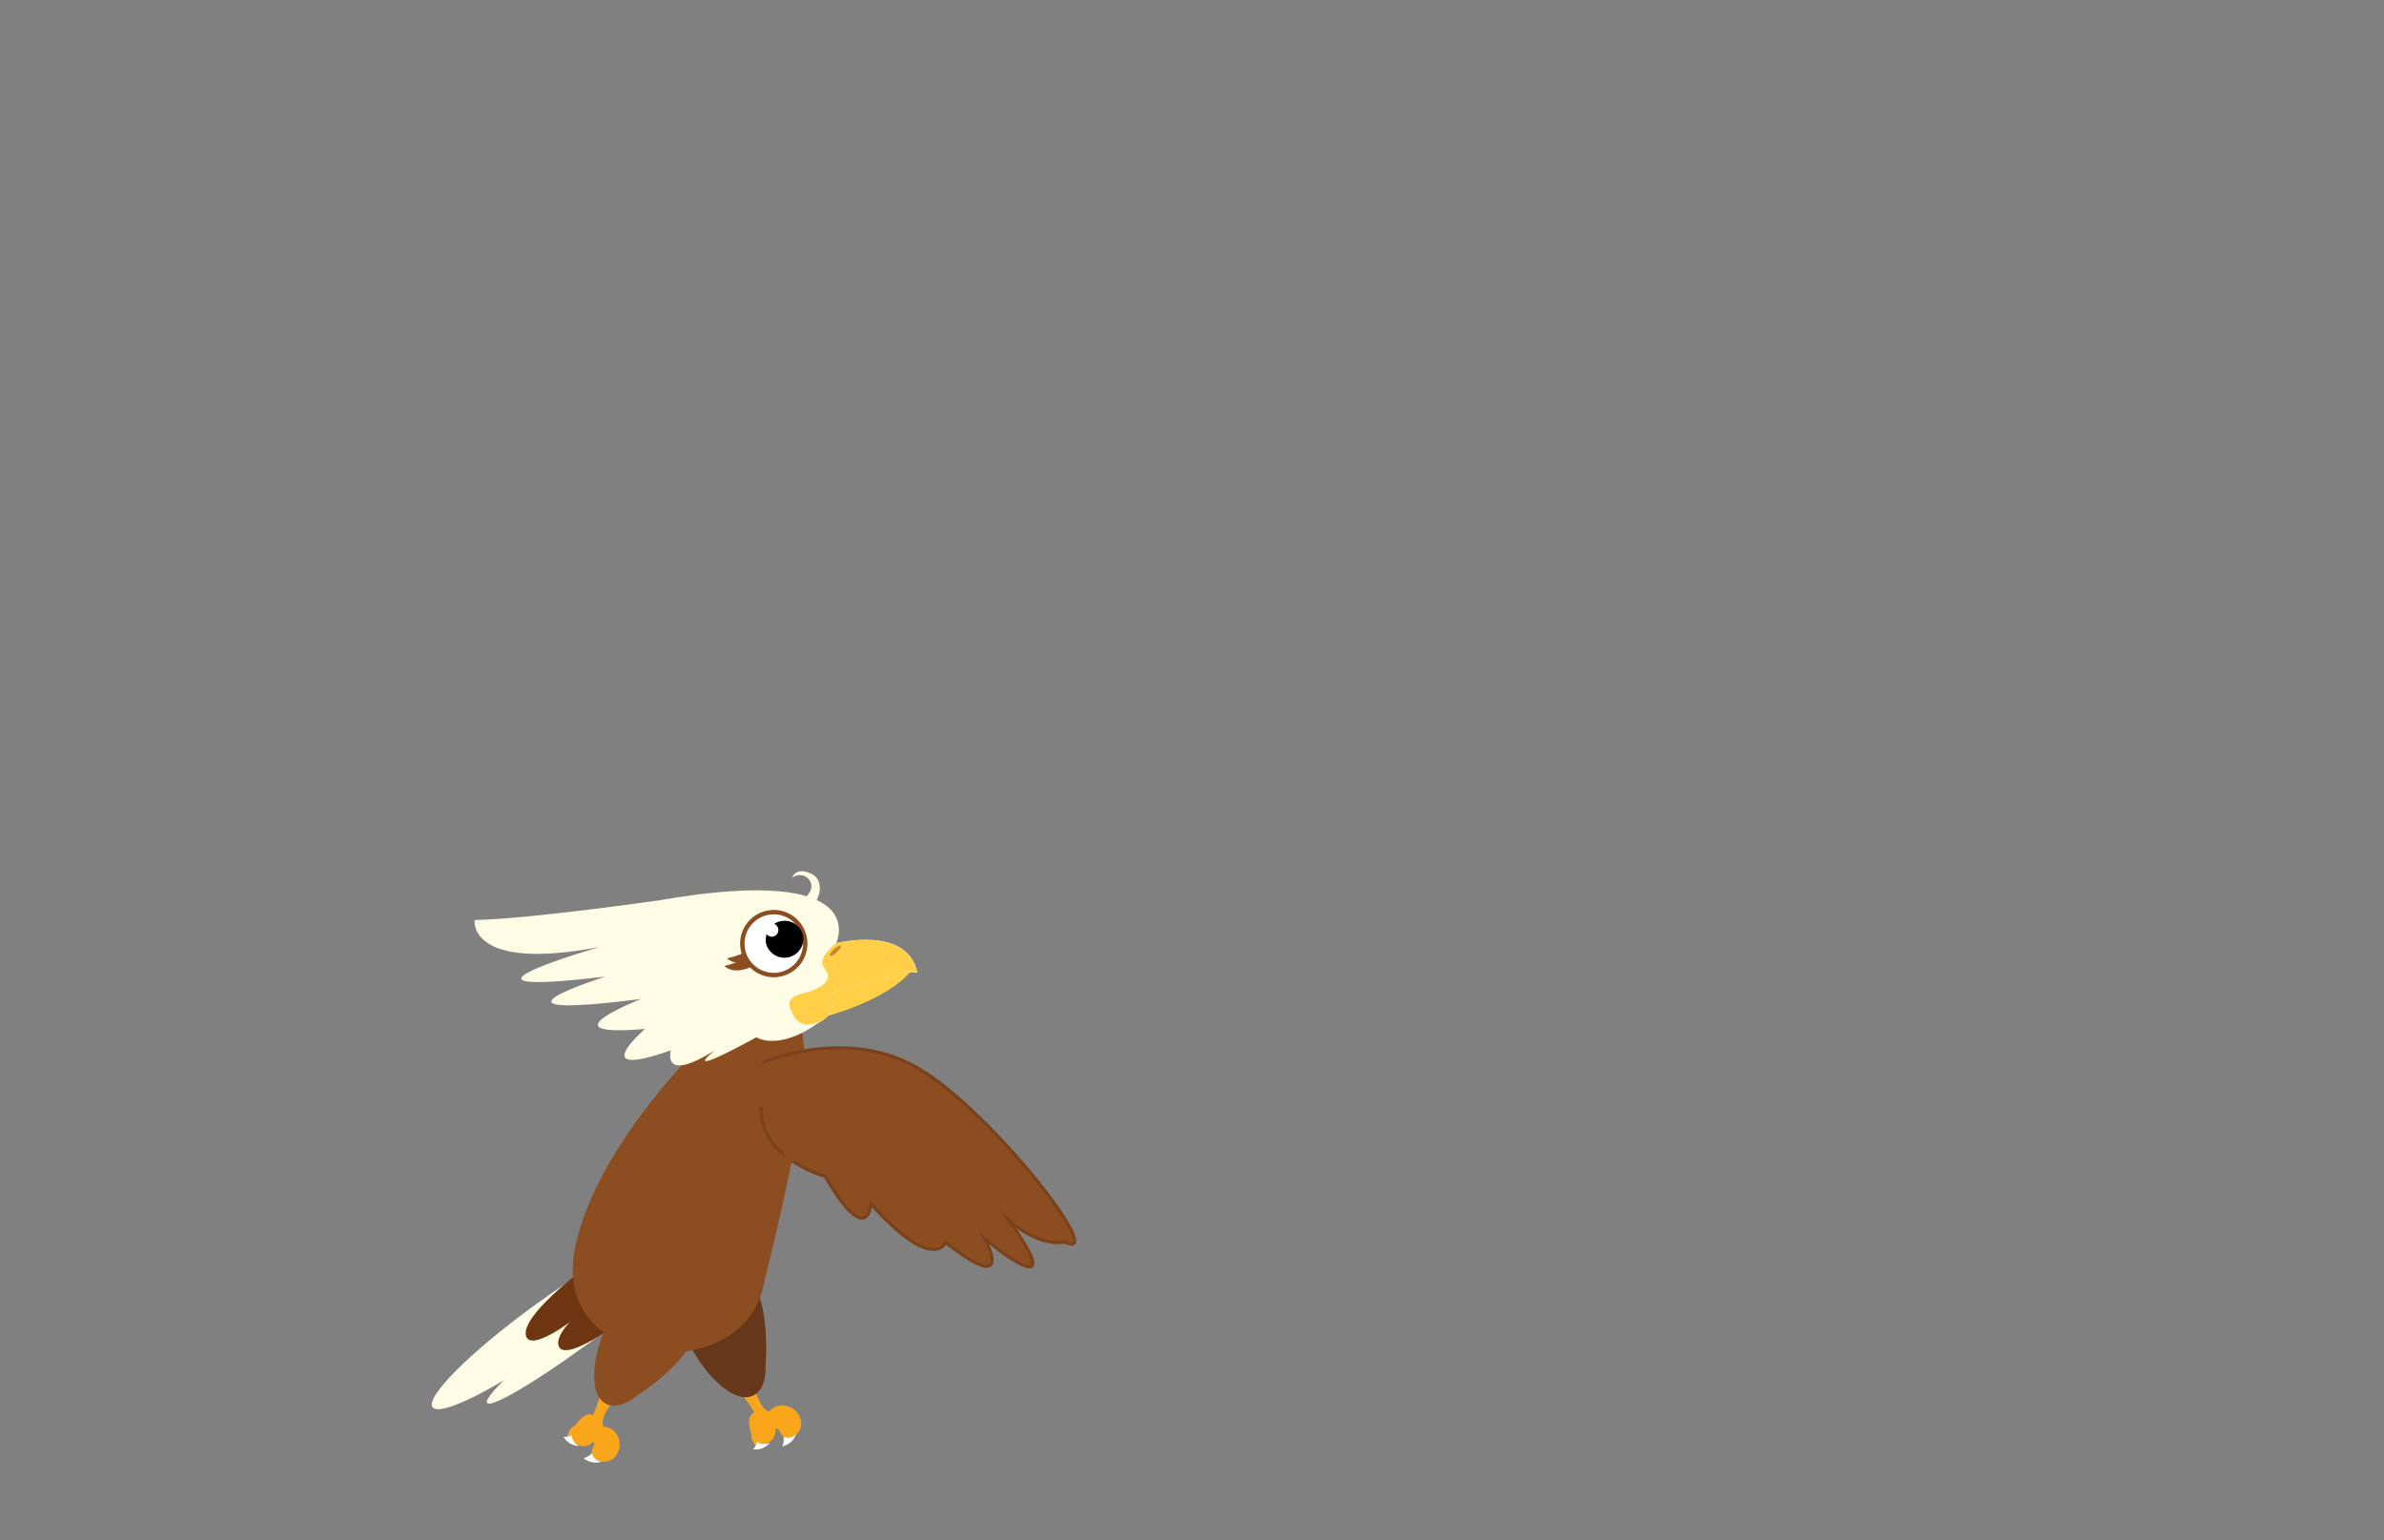 <svg id="Layer_1" data-name="Layer 1" xmlns="http://www.w3.org/2000/svg" xmlns:xlink="http://www.w3.org/1999/xlink" viewBox="0 0 260 168"><rect x="0" y="0" width="260" height="168" fill="#808080" stroke="none"/><defs><style>.cls-1{fill:#fffce6;}.cls-2{fill:#f9a61a;}.cls-11,.cls-3{fill:#fff;}.cls-12,.cls-4{fill:none;}.cls-5{fill:#663819;}.cls-6{fill:#6d3611;}.cls-7{fill:#8c4d21;}.cls-8{fill:#ffcf48;}.cls-9{clip-path:url(#clip-path);}.cls-10{fill:#ce842c;}.cls-11{stroke:#8c4d21;stroke-width:0.48px;}.cls-11,.cls-12{stroke-miterlimit:10;}.cls-12{stroke:#7a411a;stroke-width:0.34px;}</style><clipPath id="clip-path"><path class="cls-1" d="M90.31,108.43s4.33-1.41,7.33-2.12c2.09-.49,2.41-.18,2.41-.18-1-5.25-8.86-3.26-8.86-3.26s4.25-8.74-19.16-4.7c0,0-14.22,2.06-20.27,2.17,0,0-.79,5.7,13.65,2.94,0,0-19.65,5.64.62,3.23,0,0-15.59,4.91,3.9,2.44,0,0-10.91,4.25.42,3.27,0,0-6.6,5.66,2.82,2.33,0,0-1.11,3.7,4.81,0,0,0-4.4,3.43,4.52-1.42,0,0,2.33,1.58,6.75-1.57C89.25,111.54,91.8,110.48,90.31,108.43Z"/></clipPath></defs><path class="cls-2" d="M80.63,151.76A15.54,15.54,0,0,1,83,155.45c-2,.59-.58,2.64-.06,2.49s.74-.43.51-1c0-.92,1.25-1.37,1.48-1s.62,1.45,1.82.58a1.6,1.6,0,0,0,.51-1.9A2.06,2.06,0,0,0,85,153.32a1.6,1.6,0,0,0-1.09.62s-.9,0-1.51-2.31Z"/><path class="cls-3" d="M86.82,156.4a2,2,0,0,1-1.5,1.34,1.94,1.94,0,0,0,.13-1.05A1.15,1.15,0,0,0,86.82,156.4Z"/><path class="cls-2" d="M83.71,154.82a.93.93,0,0,1,.22-.88,1.17,1.17,0,0,0-.45,1.33"/><path class="cls-4" d="M86.05,153.9a1.54,1.54,0,0,1-.89.94"/><path class="cls-4" d="M85.71,153.93a1.14,1.14,0,0,0-.5.56"/><path class="cls-4" d="M82.92,153a.52.52,0,0,1-.36.33"/><path class="cls-4" d="M83.16,153.36a.54.54,0,0,1-.37.33"/><path class="cls-5" d="M73.79,143.4a20.92,20.92,0,0,0,3.17,6c1.17,1.45,3.29,3.47,5,2.88s1.52-3.21,1.52-3.21.52-5.64-1.12-8.73c0,0-1.39-4.18-5.3-3S73.79,143.4,73.79,143.4Z"/><path class="cls-3" d="M84,157.31a2,2,0,0,1-1.87.76,1.84,1.84,0,0,0,.47-.94A1.15,1.15,0,0,0,84,157.31Z"/><path class="cls-2" d="M82.39,154a1.74,1.74,0,0,1,1.48.27c.56.53,1.45,2.77-.5,3.19-1.13.14-1.52-1.38-1.52-1.38S81.26,154.31,82.39,154Z"/><path class="cls-4" d="M84.23,155.68a1.55,1.55,0,0,1-1.28-.23"/><path class="cls-4" d="M84,155.41a1.17,1.17,0,0,0-.75-.11"/><ellipse class="cls-1" cx="59.98" cy="144.22" rx="15.8" ry="2.5" transform="translate(-73.07 62.41) rotate(-35.83)"/><ellipse class="cls-1" cx="65.74" cy="143.48" rx="15.8" ry="1.51" transform="translate(-73.19 68.61) rotate(-37.06)"/><path class="cls-6" d="M63.35,138.63s-6.43,4.82-6,7,6.38-2.31,9.05-5S66.67,136,63.35,138.63Z"/><path class="cls-6" d="M67.15,139.94s-6.63,4.53-6.26,6.71,6.47-2,9.26-4.56S70.59,137.48,67.15,139.94Z"/><path class="cls-7" d="M80.65,109.84s-15.63,13.6-18,26.63,17.92,14.67,20.51,4.13,5.92-24.47,4-28.95C87.21,111.65,85.54,105,80.65,109.84Z"/><path class="cls-2" d="M65.56,151.66A15.87,15.87,0,0,1,64,155.75c-1.68-1.23-2.44,1.14-2,1.47s.79.33,1.1-.2c.71-.6,1.85.15,1.7.55s-.77,1.38.65,1.79a1.61,1.61,0,0,0,1.82-.74A2.07,2.07,0,0,0,67,156.1a1.54,1.54,0,0,0-1.16-.49s-.58-.69.91-2.61Z"/><path class="cls-3" d="M65.65,159.39a2,2,0,0,1-2-.36,1.93,1.93,0,0,0,.91-.54A1.14,1.14,0,0,0,65.65,159.39Z"/><path class="cls-2" d="M65,156a.91.91,0,0,1,.83-.36,1.16,1.16,0,0,0-1.33.45"/><path class="cls-4" d="M67.16,157.27a1.55,1.55,0,0,1-1.29-.14"/><path class="cls-4" d="M66.93,157a1.11,1.11,0,0,0-.75,0"/><path class="cls-4" d="M66,154.24a.53.53,0,0,1-.48-.09"/><path class="cls-4" d="M65.83,154.64a.53.53,0,0,1-.48-.09"/><path class="cls-7" d="M68,141.14a21,21,0,0,0-2.83,6.18c-.44,1.8-.75,4.71.75,5.69s3.48-.74,3.48-.74,4.78-3,6.23-6.22c0,0,2.47-3.64-.89-6S68,141.14,68,141.14Z"/><path class="cls-3" d="M63.2,157.7a2,2,0,0,1-1.75-1,1.86,1.86,0,0,0,1-.2A1.16,1.16,0,0,0,63.2,157.7Z"/><path class="cls-2" d="M64.83,154.44a1.7,1.7,0,0,1,.68,1.34c-.08.76-1.3,2.84-2.82,1.54-.8-.81.16-2,.16-2S63.91,153.71,64.83,154.44Z"/><path class="cls-4" d="M64.64,156.9a1.54,1.54,0,0,1-.6-1.15"/><path class="cls-4" d="M64.73,156.57a1.14,1.14,0,0,0-.37-.66"/><path class="cls-8" d="M90.29,110.79s6.34-1.66,9-4.8l-9.1,1.43S86.83,110.19,90.29,110.79Z"/><path class="cls-1" d="M90.31,108.43s4.33-1.41,7.33-2.12c2.09-.49,2.41-.18,2.41-.18-1-5.25-8.86-3.26-8.86-3.26s4.25-8.74-19.16-4.7c0,0-14.22,2.06-20.27,2.17,0,0-.79,5.7,13.65,2.94,0,0-19.65,5.64.62,3.23,0,0-15.59,4.91,3.9,2.44,0,0-10.91,4.25.42,3.27,0,0-6.6,5.66,2.82,2.33,0,0-1.11,3.7,4.81,0,0,0-4.4,3.43,4.52-1.42,0,0,2.33,1.58,6.75-1.57C89.25,111.54,91.8,110.48,90.31,108.43Z"/><g class="cls-9"><path class="cls-8" d="M103,99.49S88,101,87.51,107.55,99,111.21,99,111.21s6.5-6.54,6.8-7.16S103,99.49,103,99.49Z"/></g><ellipse class="cls-10" cx="91.1" cy="103.71" rx="0.81" ry="0.22" transform="translate(-46.23 89.72) rotate(-42.89)"/><path class="cls-7" d="M82.21,103.38a10.36,10.36,0,0,1-2.91,1.14s.87,1,2.82.13S82.21,103.38,82.21,103.38Z"/><path class="cls-7" d="M81.86,104.21A10.06,10.06,0,0,1,79,105.35s.87,1,2.82.14S81.86,104.21,81.86,104.21Z"/><circle class="cls-11" cx="84.39" cy="102.91" r="3.43" transform="translate(-48.58 97.3) rotate(-48.23)"/><path d="M87.6,102.1a2.06,2.06,0,0,0-2.41-1.64,2,2,0,0,0-.76.31.68.68,0,0,1,.45.52.73.73,0,0,1-.57.86.71.71,0,0,1-.7-.27,2.1,2.1,0,0,0-.07,1,2.07,2.07,0,0,0,4.06-.78Z"/><path class="cls-1" d="M91.19,102.87s-2.2,1.67-1.3,2.69.42,2.15-2.54,2.83L86.73,106l2.56-3.21Z"/><path class="cls-8" d="M87.61,108.34s-1.92.29-1.44,1.59,1.21,2.53,3.64,1.3l-.92-2.46Z"/><path class="cls-1" d="M87.42,98.24s1.63-1.08.88-2.22a1.28,1.28,0,0,0-1.89-.28s.33-1.27,2.06-.45.76,3.48-.4,3.85Z"/><path class="cls-7" d="M83.09,115.93s9.47-4.25,17.57.89,20.28,21,15.45,18.63c0,0-2.48.73-6.08-2.34,0,0,6.27,8.36-.62,3.58l-2-1.58s3.49,6.46-4.28.4c0,0-1.38,3.38-8.13-4.2,0,0-.34,5-5-3,0,0-7.18-1.93-7-7.55"/><path class="cls-12" d="M83.09,115.93s9.47-4.25,17.57.89,20.28,21,15.45,18.63c0,0-2.48.73-6.08-2.34,0,0,6.27,8.36-.62,3.58l-2-1.58s3.49,6.46-4.28.4c0,0-1.38,3.38-8.13-4.2,0,0-.34,5-5-3,0,0-7.18-1.93-7-7.55"/><path class="cls-7" d="M88.08,124a1.09,1.09,0,0,1-.2.81c-.2.2-.65.11-.63-.18a2.58,2.58,0,0,1-.74,2.11.35.35,0,0,1-.26.15.42.42,0,0,1-.26-.14,3,3,0,0,1-.65-2.2,15.89,15.89,0,0,1,.58-4.28c.13-.47.31-1.37.81-1.61.67-.32.7.5.8,1A27.92,27.92,0,0,1,88.08,124Z"/></svg>
